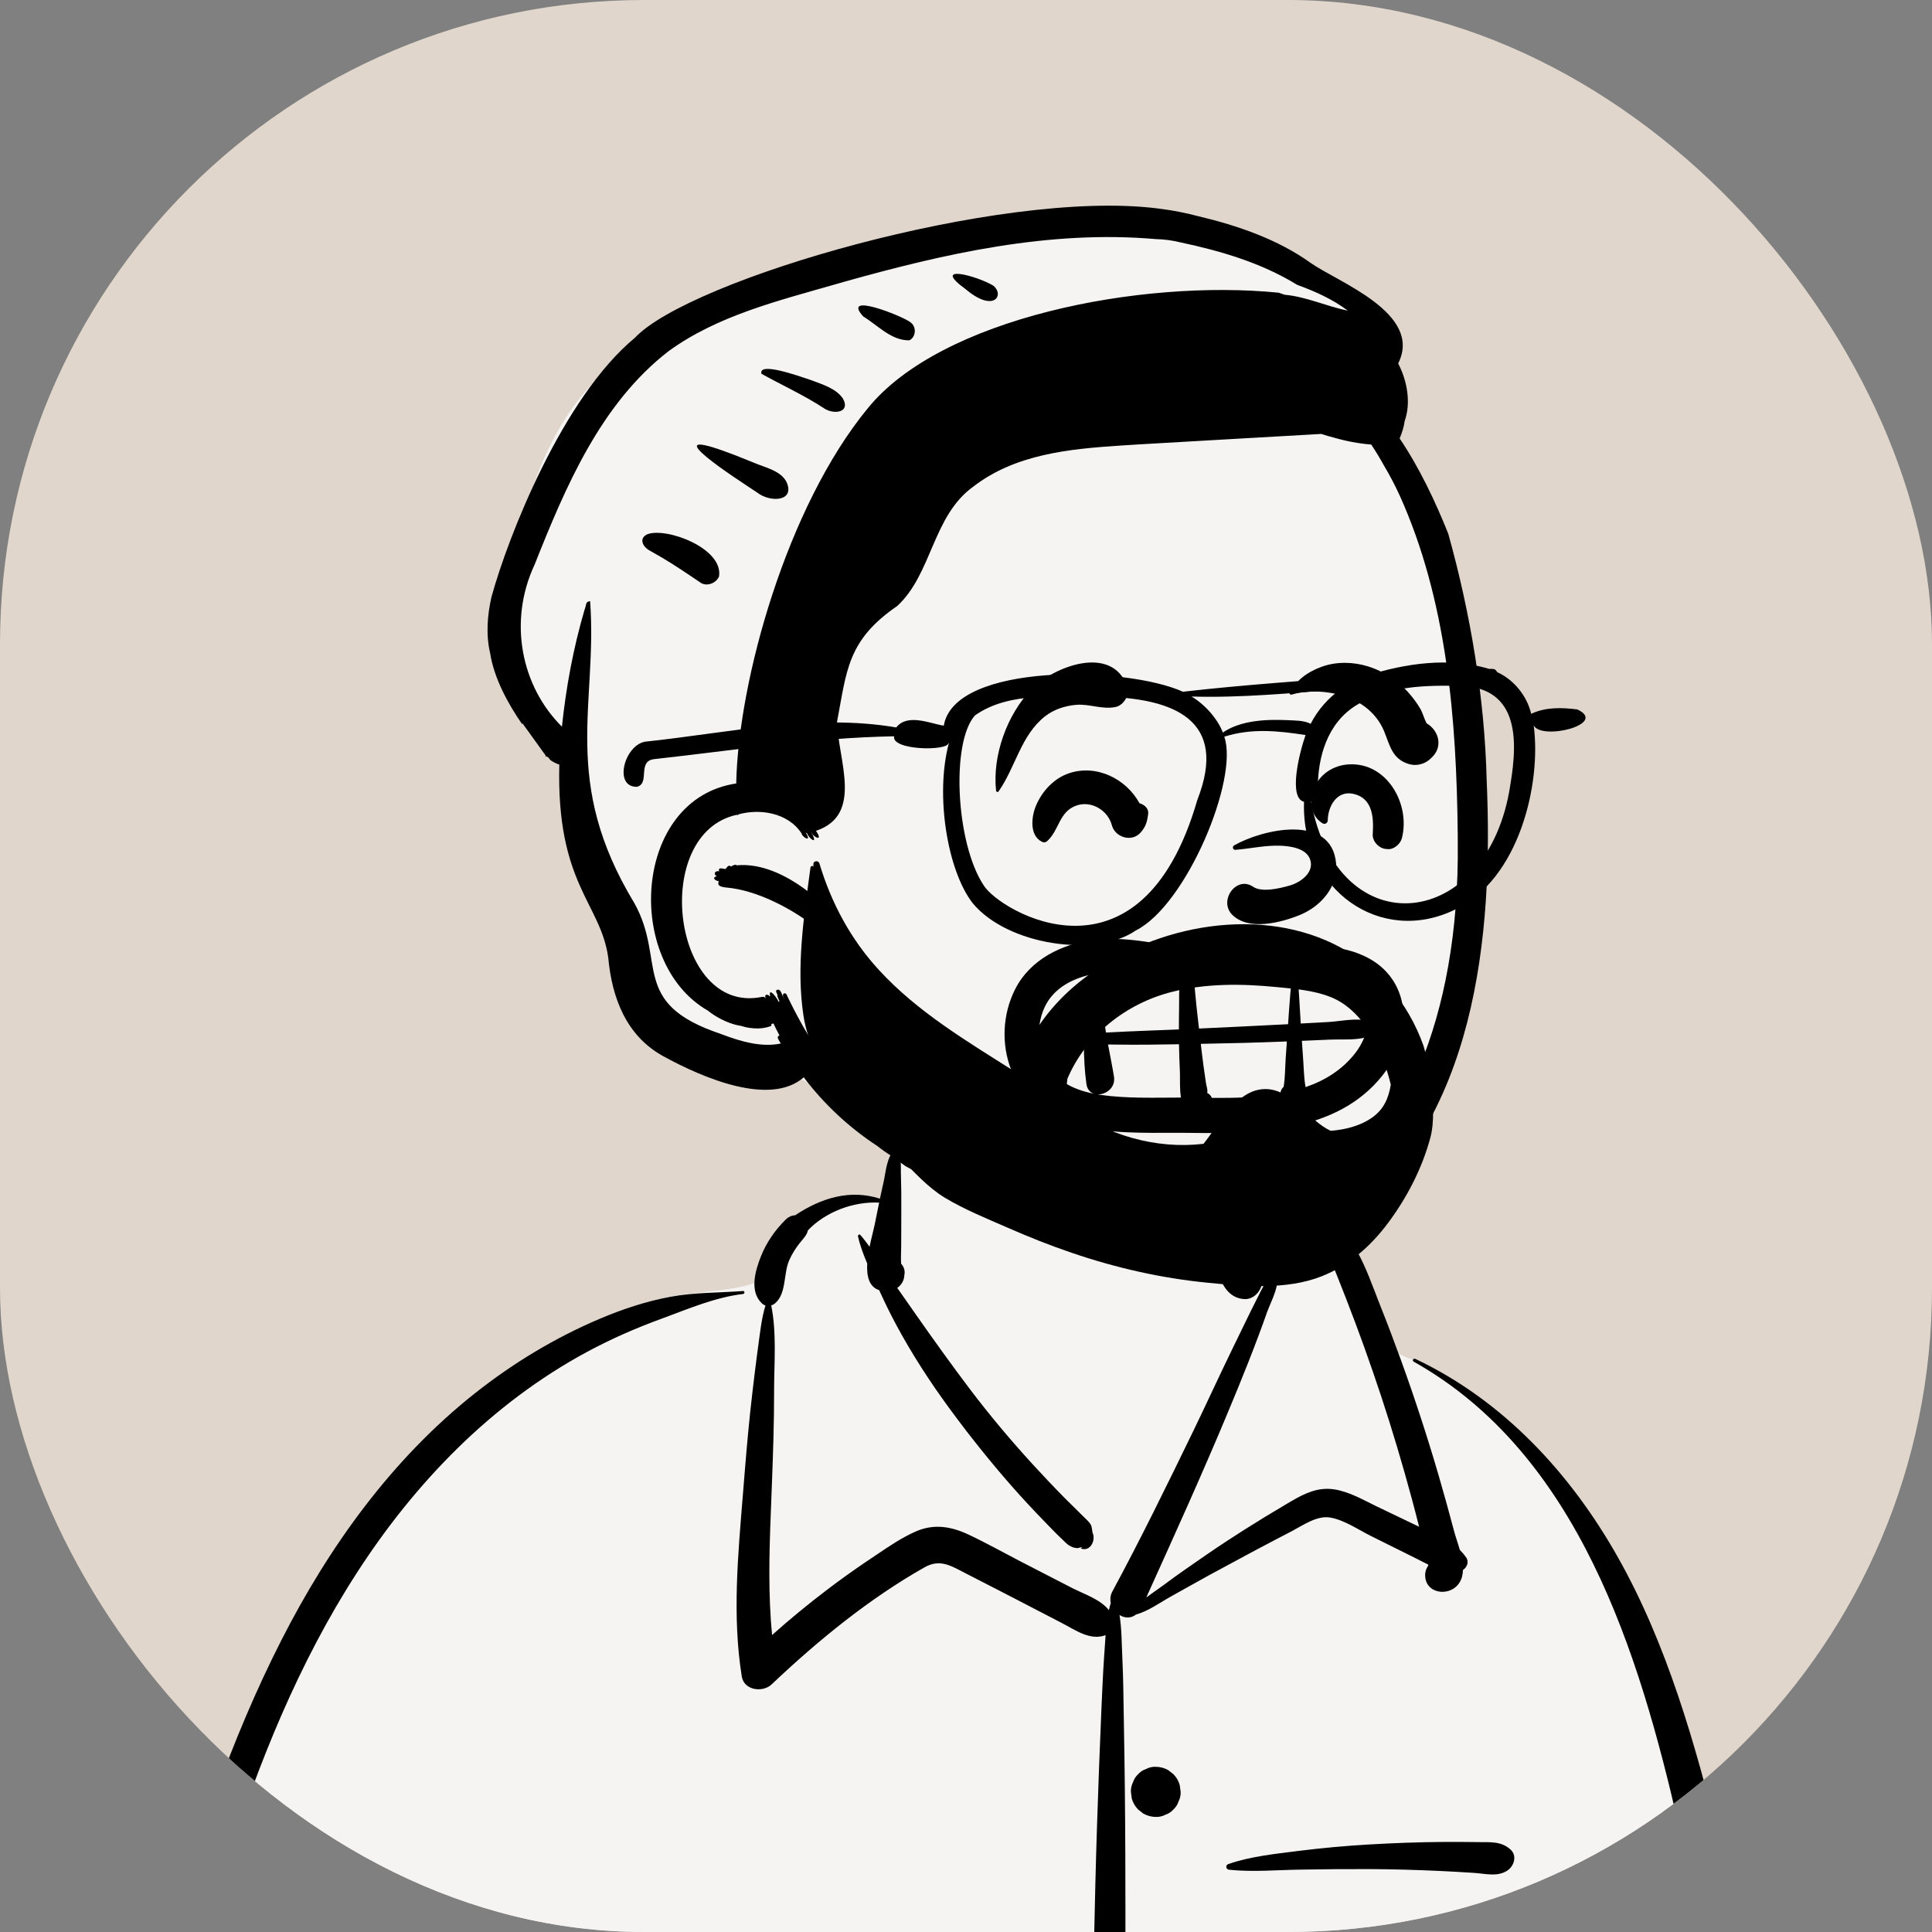 <svg width="48" height="48" viewBox="0 0 48 48" fill="none" xmlns="http://www.w3.org/2000/svg">
<rect x="0" y="0" width="48" height="48" fill="#808080" stroke="none"/>
<g clip-path="url(#clip0_2101_16469)">
<rect width="48" height="48" rx="16" fill="#E1D6CC"/>
<path fill-rule="evenodd" clip-rule="evenodd" d="M4.657 68.81C12.017 69.936 19.511 69.993 26.933 69.584C29.87 69.362 32.816 69.323 35.751 69.606C37.485 69.736 45.088 70.321 45.709 68.757C45.319 60.425 44.527 52.023 42.097 44.01C41.098 41.165 40.24 38.804 38.29 36.449C37.676 35.806 36.35 34.458 35.591 34.018C34.933 33.638 34.658 33.773 34.281 33.13C33.905 32.419 33.628 31.233 33.095 30.731C32.553 30.221 31.748 30.403 30.751 30.568C30.934 28.075 29.792 27.439 28.218 26.965C25.452 25.902 22.72 26.436 22.023 29.829C20.732 29.829 20.007 30.388 19.223 30.926C18.902 31.146 19.125 31.706 18.743 31.879C18.034 32.133 16.783 32.071 16.101 32.383C13 33.805 10.238 35.866 8.424 38.877C4.357 45.305 1.564 58.846 2.047 66.464C1.836 66.799 2.128 67.279 2.203 67.638C2.297 67.951 2.601 68.159 2.919 68.124C3.362 68.604 4.047 68.711 4.657 68.81Z" fill="#F5F4F3"/>
<path fill-rule="evenodd" clip-rule="evenodd" d="M35.123 33.83C35.077 33.804 35.117 33.739 35.163 33.761C37.345 34.792 39.02 36.602 40.198 38.693C41.418 40.858 42.114 43.317 42.713 45.719L42.735 45.806C43.374 48.376 43.917 50.973 44.407 53.576C44.902 56.212 45.3 58.865 45.62 61.529C45.779 62.845 45.92 64.165 46.03 65.487C46.085 66.147 46.135 66.808 46.18 67.47C46.197 67.734 46.214 67.999 46.229 68.263L46.239 68.462C46.248 68.642 46.27 68.823 46.225 69C46.187 69.153 46.107 69.292 46.036 69.433C45.896 69.711 45.512 69.665 45.361 69.433L45.317 69.365C45.217 69.209 45.134 69.065 45.102 68.871C45.072 68.683 45.071 68.486 45.057 68.296C45.032 67.948 45.011 67.598 44.987 67.249C44.935 66.514 44.878 65.78 44.815 65.046C44.689 63.597 44.554 62.15 44.389 60.706C44.094 58.138 43.725 55.578 43.29 53.031C42.865 50.542 42.327 48.08 41.766 45.62L41.708 45.365C40.726 41.071 39.213 36.125 35.123 33.83ZM11.873 50.647C11.889 50.604 11.958 50.594 11.969 50.647C12.116 51.313 12.131 52 12.153 52.683C12.175 53.357 12.175 54.033 12.165 54.707C12.129 57.184 12.061 59.659 12.003 62.135C11.974 63.374 11.947 64.613 11.925 65.852C11.918 66.316 11.911 66.781 11.905 67.246L11.899 67.858C11.895 68.129 11.888 68.397 11.855 68.668C11.834 68.846 11.787 69.015 11.69 69.168C11.621 69.276 11.522 69.331 11.426 69.405L11.408 69.419C11.285 69.517 11.156 69.517 11.034 69.419L10.999 69.391C10.883 69.299 10.783 69.228 10.709 69.083C10.605 68.882 10.589 68.664 10.571 68.442C10.545 68.106 10.562 67.765 10.566 67.428C10.573 66.753 10.582 66.077 10.594 65.401C10.637 62.922 10.723 60.444 10.878 57.97C10.951 56.804 11.051 55.635 11.184 54.475L11.21 54.257C11.25 53.916 11.287 53.568 11.329 53.219C10.708 52.78 10.162 52.246 9.697 51.641C9.663 51.596 9.719 51.534 9.761 51.577C10.236 52.073 10.781 52.468 11.384 52.779C11.483 52.049 11.619 51.323 11.873 50.647ZM22.242 28.554C22.25 28.547 22.263 28.544 22.272 28.554C22.405 28.711 22.378 28.95 22.382 29.149L22.383 29.167C22.392 29.457 22.394 29.747 22.393 30.037L22.39 30.962C22.39 31.089 22.38 31.221 22.386 31.349L22.389 31.399C22.459 31.471 22.492 31.576 22.468 31.68C22.464 31.815 22.394 31.927 22.292 31.998L22.511 32.31L22.729 32.622C23.18 33.266 23.636 33.904 24.11 34.53C24.595 35.169 25.111 35.783 25.651 36.374C25.916 36.662 26.184 36.947 26.459 37.225C26.571 37.338 26.685 37.449 26.798 37.56L26.911 37.672C26.977 37.739 27.061 37.805 27.105 37.89C27.131 37.94 27.137 38.064 27.146 38.084C27.23 38.269 27.088 38.563 26.851 38.471L26.862 38.464C26.905 38.434 26.877 38.433 26.779 38.463C26.717 38.463 26.659 38.448 26.605 38.42L26.589 38.411C26.512 38.372 26.444 38.296 26.382 38.235L26.366 38.221C26.224 38.087 26.089 37.944 25.953 37.804C25.669 37.512 25.391 37.213 25.122 36.907C24.586 36.295 24.078 35.659 23.596 35.002C23.105 34.334 22.65 33.631 22.258 32.9C22.109 32.622 21.972 32.339 21.842 32.053C21.587 31.971 21.528 31.698 21.546 31.391C21.452 31.171 21.367 30.946 21.317 30.716C21.31 30.684 21.351 30.655 21.375 30.682C21.456 30.775 21.531 30.875 21.604 30.976C21.648 30.761 21.703 30.563 21.729 30.436L21.842 29.879C21.206 29.845 20.509 30.108 20.071 30.569C20.047 30.689 19.955 30.775 19.866 30.887C19.764 31.015 19.675 31.159 19.608 31.31C19.461 31.643 19.544 32.135 19.258 32.379C19.229 32.405 19.195 32.422 19.161 32.433C19.297 33.103 19.235 33.842 19.232 34.522L19.232 34.581C19.233 35.342 19.207 36.104 19.178 36.864L19.149 37.617C19.11 38.62 19.085 39.624 19.182 40.622C19.624 40.228 20.081 39.851 20.554 39.493C20.864 39.257 21.181 39.03 21.504 38.811L21.767 38.634C22.081 38.422 22.403 38.203 22.747 38.051C23.197 37.852 23.625 37.921 24.06 38.125C24.493 38.328 24.913 38.564 25.337 38.784C25.769 39.008 26.201 39.23 26.634 39.452C26.92 39.6 27.34 39.733 27.55 40.004C27.564 39.944 27.579 39.884 27.597 39.825C27.577 39.734 27.585 39.635 27.635 39.542C28.341 38.235 28.994 36.897 29.643 35.561C29.971 34.885 30.283 34.201 30.612 33.525L30.932 32.867C30.985 32.757 31.039 32.648 31.093 32.538C31.174 32.374 31.258 32.212 31.339 32.049C31.373 31.98 31.417 31.911 31.45 31.841L31.466 31.806C31.467 31.805 31.544 31.559 31.485 31.583L31.479 31.585C31.449 31.603 31.424 31.564 31.444 31.539C31.529 31.434 31.647 31.527 31.695 31.625C31.828 31.893 31.584 32.315 31.491 32.572L31.485 32.586C31.194 33.416 30.865 34.23 30.527 35.041C29.88 36.596 29.185 38.128 28.491 39.662L28.483 39.688C28.631 39.574 28.789 39.471 28.924 39.37C29.265 39.115 29.616 38.873 29.967 38.632C30.61 38.189 31.27 37.776 31.942 37.379L32.076 37.3C32.412 37.103 32.744 36.943 33.142 37.002C33.512 37.057 33.856 37.257 34.19 37.42L34.224 37.436L35.257 37.931C35.146 37.487 35.027 37.046 34.902 36.607C34.659 35.749 34.392 34.899 34.101 34.057C33.83 33.27 33.537 32.491 33.228 31.718L33.134 31.487C33.008 31.169 32.882 30.822 32.521 30.724C32.16 30.626 31.747 30.771 31.417 30.564C31.387 30.545 31.39 30.495 31.427 30.486L31.63 30.435C32.012 30.339 32.46 30.242 32.822 30.336C33.215 30.437 33.54 30.77 33.731 31.115C33.943 31.5 34.093 31.93 34.254 32.34L34.279 32.404C34.464 32.868 34.641 33.335 34.811 33.804C35.151 34.743 35.461 35.693 35.741 36.651C35.876 37.113 36.004 37.578 36.127 38.043C36.163 38.177 36.221 38.339 36.269 38.508C36.324 38.562 36.376 38.622 36.424 38.691C36.505 38.805 36.447 38.938 36.347 39.006C36.343 39.123 36.317 39.232 36.256 39.326C36.016 39.693 35.382 39.598 35.408 39.105C35.412 39.03 35.441 38.958 35.485 38.897L35.484 38.887L35.479 38.869C35.369 38.816 35.258 38.757 35.142 38.699L34.058 38.16C33.745 38.004 33.397 37.762 33.048 37.703C32.722 37.647 32.379 37.891 32.1 38.039L32.082 38.048C31.406 38.397 30.735 38.758 30.067 39.121C29.741 39.298 29.419 39.483 29.094 39.663C28.822 39.813 28.529 40.029 28.224 40.113C28.093 40.215 27.938 40.202 27.814 40.124C27.871 40.479 27.867 40.844 27.885 41.207C27.908 41.692 27.912 42.178 27.92 42.664L27.923 42.846C27.943 43.92 27.954 44.995 27.958 46.069C27.973 49.895 27.931 53.721 27.921 57.547C27.916 59.469 27.878 61.392 27.829 63.314C27.808 64.128 27.764 64.941 27.716 65.754L27.69 66.197C27.635 67.133 27.602 68.079 27.43 69.002C27.408 69.122 27.206 69.125 27.186 69.002C27.027 68.013 27.019 67.002 26.988 66.002L26.982 65.802C26.945 64.727 26.928 63.654 26.932 62.579C26.945 58.752 27.044 54.927 27.125 51.101C27.165 49.179 27.193 47.256 27.256 45.334C27.287 44.373 27.323 43.412 27.365 42.45C27.384 42.021 27.402 41.593 27.431 41.164L27.444 40.981C27.452 40.861 27.459 40.742 27.468 40.625C27.084 40.767 26.732 40.505 26.386 40.326C25.988 40.119 25.59 39.912 25.191 39.706L24.792 39.5L23.993 39.09C23.634 38.905 23.357 38.721 22.973 38.938C21.592 39.719 20.322 40.758 19.171 41.848C18.951 42.057 18.485 42.001 18.429 41.65C18.19 40.153 18.335 38.635 18.457 37.133L18.502 36.576C18.556 35.91 18.616 35.245 18.695 34.581C18.73 34.285 18.765 33.989 18.804 33.692L18.834 33.471C18.883 33.12 18.915 32.771 19.018 32.434C18.986 32.424 18.954 32.406 18.926 32.379C18.614 32.081 18.765 31.564 18.907 31.209C19.047 30.859 19.262 30.553 19.53 30.29C19.589 30.233 19.671 30.196 19.754 30.194C20.405 29.76 21.119 29.543 21.862 29.78C21.883 29.679 21.904 29.579 21.927 29.479L21.95 29.379C22.007 29.13 22.029 28.72 22.242 28.554ZM28.912 67.782C29.114 67.726 29.335 67.785 29.483 67.934C29.631 68.083 29.69 68.305 29.634 68.509C29.607 68.609 29.556 68.696 29.483 68.77C29.416 68.838 29.336 68.886 29.245 68.916L29.224 68.922L29.191 68.936C29.09 68.963 28.989 68.963 28.888 68.936C28.791 68.908 28.707 68.859 28.636 68.788C28.565 68.716 28.516 68.631 28.489 68.534C28.462 68.432 28.462 68.33 28.489 68.228L28.503 68.195C28.53 68.094 28.581 68.007 28.653 67.934C28.727 67.861 28.813 67.81 28.912 67.782ZM40.905 47.508C40.938 47.469 40.992 47.519 40.971 47.559C40.657 48.181 40.306 48.797 39.962 49.403C39.989 49.571 40.017 49.737 40.048 49.9C40.182 50.591 40.347 51.27 40.454 51.968C40.839 54.478 41.039 57.014 41.211 59.547C41.383 62.088 41.405 64.63 41.431 67.176C41.433 67.397 41.265 67.653 41.039 67.695C40.936 67.714 40.858 67.71 40.755 67.695C40.52 67.66 40.373 67.389 40.363 67.176C40.296 65.753 40.205 64.332 40.1 62.911C39.914 60.392 39.8 57.867 39.65 55.345L39.597 54.464C39.54 53.509 39.488 52.554 39.471 51.597C39.46 50.964 39.493 50.33 39.473 49.697C39.454 49.113 39.395 48.478 39.523 47.904C39.527 47.882 39.561 47.877 39.571 47.898C39.704 48.179 39.788 48.486 39.853 48.799C40.196 48.362 40.545 47.925 40.905 47.508ZM18.46 32.075C18.508 32.071 18.506 32.144 18.46 32.149C17.788 32.228 17.138 32.503 16.503 32.738L16.449 32.758C15.807 32.992 15.182 33.265 14.58 33.59C13.403 34.225 12.323 35.044 11.367 35.982C7.553 39.726 5.815 45.125 4.541 50.199C3.833 53.018 3.33 55.884 3.004 58.773C2.842 60.201 2.728 61.635 2.662 63.072C2.628 63.808 2.606 64.544 2.598 65.281C2.593 65.659 2.592 66.036 2.592 66.414C2.592 66.587 2.623 66.804 2.577 66.972C2.534 67.128 2.414 67.265 2.325 67.394C2.22 67.548 2.031 67.54 1.924 67.394L1.885 67.341C1.771 67.189 1.659 67.044 1.643 66.845C1.626 66.632 1.638 66.412 1.637 66.198C1.635 65.766 1.641 65.335 1.649 64.904C1.666 64.077 1.698 63.251 1.746 62.425C1.844 60.751 2.004 59.079 2.234 57.417C2.643 54.463 3.256 51.537 4.059 48.667C4.816 45.959 5.713 43.258 6.991 40.75C8.177 38.421 9.734 36.254 11.787 34.626C12.742 33.869 13.782 33.239 14.903 32.764C15.469 32.524 16.062 32.328 16.666 32.217C17.263 32.106 17.858 32.122 18.46 32.075ZM29.028 62.995C29.135 62.994 29.254 63.018 29.345 63.077L29.468 63.172C29.501 63.215 29.534 63.258 29.566 63.301C29.643 63.402 29.653 63.564 29.637 63.684C29.633 63.763 29.61 63.838 29.566 63.907L29.473 64.028C29.384 64.101 29.309 64.154 29.201 64.189C29.144 64.208 29.09 64.212 29.035 64.209L29.017 64.207L29.028 64.209L29.009 64.207C28.991 64.205 28.974 64.203 28.956 64.201C28.944 64.199 28.932 64.198 28.919 64.197C28.908 64.196 28.896 64.195 28.885 64.196C28.747 64.21 28.609 64.131 28.511 64.04C28.423 63.959 28.344 63.786 28.356 63.664L28.361 63.613C28.371 63.526 28.378 63.492 28.415 63.406C28.45 63.322 28.499 63.247 28.566 63.184C28.695 63.064 28.852 62.996 29.028 62.995ZM28.602 56.679C28.785 56.479 29.099 56.464 29.325 56.585C29.38 56.615 29.431 56.663 29.48 56.702C29.602 56.802 29.651 56.982 29.657 57.134C29.664 57.284 29.585 57.462 29.48 57.566L29.454 57.591C29.391 57.653 29.3 57.707 29.212 57.723C29.07 57.749 28.95 57.749 28.817 57.692C28.703 57.644 28.605 57.566 28.538 57.46L28.527 57.442C28.523 57.435 28.518 57.427 28.515 57.42L28.509 57.408C28.382 57.162 28.416 56.884 28.602 56.679ZM28.697 50.331C28.779 50.305 28.861 50.301 28.944 50.319C29 50.32 29.052 50.334 29.1 50.362C29.153 50.377 29.198 50.404 29.237 50.442C29.284 50.47 29.321 50.508 29.348 50.554C29.403 50.615 29.44 50.685 29.459 50.767L29.481 50.933L29.459 51.099L29.397 51.248C29.38 51.271 29.362 51.293 29.345 51.316C29.317 51.363 29.28 51.4 29.233 51.428C29.203 51.458 29.168 51.481 29.129 51.497C28.991 51.597 28.807 51.629 28.644 51.584C28.547 51.556 28.462 51.507 28.391 51.435C28.32 51.363 28.27 51.278 28.243 51.181L28.232 51.102C28.218 50.998 28.215 50.94 28.245 50.806C28.258 50.748 28.295 50.665 28.315 50.63C28.399 50.482 28.536 50.38 28.697 50.331ZM35.853 45.763C36.09 45.761 36.327 45.762 36.563 45.765L36.741 45.767C37.038 45.772 37.292 45.741 37.526 45.949C37.696 46.099 37.621 46.352 37.46 46.466C37.216 46.638 36.91 46.551 36.63 46.532C36.334 46.512 36.038 46.496 35.742 46.482C35.169 46.456 34.596 46.44 34.022 46.437C33.45 46.435 32.876 46.44 32.304 46.45C31.722 46.459 31.115 46.514 30.536 46.453C30.456 46.445 30.439 46.34 30.517 46.312C31.063 46.122 31.677 46.06 32.249 45.987C32.839 45.913 33.429 45.859 34.022 45.825C34.632 45.79 35.243 45.767 35.853 45.763ZM28.695 43.895L28.715 43.896C28.819 43.896 28.917 43.921 29.008 43.97L29.027 43.981L29.152 44.078C29.229 44.156 29.282 44.247 29.311 44.353L29.333 44.518C29.336 44.604 29.319 44.684 29.28 44.758C29.255 44.835 29.212 44.902 29.152 44.958C29.096 45.019 29.03 45.062 28.953 45.087C28.885 45.123 28.812 45.141 28.735 45.141L28.715 45.141C28.604 45.14 28.5 45.112 28.403 45.056L28.278 44.958C28.201 44.88 28.148 44.789 28.119 44.684L28.097 44.518C28.094 44.432 28.112 44.352 28.15 44.278C28.175 44.201 28.218 44.134 28.278 44.078C28.334 44.017 28.4 43.974 28.477 43.949C28.545 43.913 28.618 43.895 28.695 43.895ZM30.527 29.272C30.661 29.078 30.902 29.25 30.867 29.407C30.877 29.845 30.899 30.271 30.998 30.701C31.043 30.897 31.103 31.094 31.194 31.274L31.233 31.35C31.352 31.587 31.444 31.809 31.284 32.068C31.209 32.19 31.072 32.282 30.925 32.276C30.27 32.247 30.181 31.33 30.141 30.818C30.1 30.29 30.227 29.71 30.527 29.272Z" fill="black"/>
<path fill-rule="evenodd" clip-rule="evenodd" d="M26.749 5.547C29.272 5.547 32.298 6.779 32.555 6.803L32.562 6.804C32.698 6.804 33.227 7.21 34.149 8.022L33.15 9.985L33.231 10.063C33.618 10.436 33.948 10.777 34.209 11.046C36.338 13.238 36.721 21.847 36.219 24.849C35.717 27.851 34.788 30.788 30.461 30.788C26.134 30.788 21.321 28.168 20.579 27.352C20.085 26.808 19.53 26.547 18.914 26.57C18.888 26.538 18.863 26.506 18.838 26.474L18.748 26.46C17.895 26.336 17.284 26.169 16.915 25.958C16.193 25.547 15.4 23.386 15.4 22.91C15.4 22.439 14.217 19.01 14.193 18.647L14.193 18.637C14.193 18.334 12.646 16.94 12.646 16.497C12.646 16.054 12.334 16.081 12.646 14.521L12.737 14.062C13.068 12.401 13.718 9.65 16.193 8.455C18.914 7.142 24.201 5.547 26.749 5.547Z" fill="#F5F4F3"/>
<path fill-rule="evenodd" clip-rule="evenodd" d="M15.773 8.393C17.13 6.943 24.833 4.699 28.73 5.175L28.847 5.19C29.158 5.23 29.464 5.29 29.767 5.371C30.744 5.601 31.754 5.95 32.562 6.532C33.236 7.007 35.364 7.785 34.737 9.03C34.969 9.473 35.056 10.022 34.899 10.459C34.879 10.61 34.833 10.749 34.774 10.893C35.271 11.631 35.664 12.466 35.982 13.261C36.539 15.259 36.885 17.34 36.936 19.379C37.104 23.253 36.682 27.881 33.333 30.387C31.309 31.975 28.139 32.028 25.865 30.059C25.735 29.906 25.129 29.49 25.331 29.418C25.391 29.482 25.453 29.544 25.517 29.605C25.514 29.599 25.513 29.592 25.514 29.584L25.455 29.53C25.343 29.426 25.198 29.275 25.363 29.305C25.37 29.313 25.378 29.321 25.386 29.329C25.421 29.35 25.448 29.369 25.468 29.385L25.479 29.393L25.475 29.39C25.38 29.288 25.323 29.184 25.465 29.25L25.484 29.259C25.547 29.326 25.612 29.39 25.677 29.453C25.676 29.445 25.677 29.438 25.681 29.43L25.62 29.371C25.561 29.312 25.57 29.312 25.599 29.264C25.472 29.086 25.708 29.192 25.725 29.262C25.872 29.226 26.002 29.506 26.097 29.54C30.266 32.768 36.316 29.904 36.218 20.907L36.217 20.731C36.188 17.854 35.948 14.898 34.767 12.293C34.652 12.043 34.523 11.799 34.382 11.562C34.284 11.385 34.18 11.213 34.068 11.045C33.754 11.019 33.444 10.961 33.139 10.872C33.034 10.845 32.931 10.816 32.827 10.781C31.312 10.864 29.832 10.955 28.313 11.04L27.839 11.07C26.552 11.154 25.222 11.287 24.184 12.088C23.165 12.818 23.161 14.257 22.289 15.058C21.046 15.908 21.036 16.675 20.797 17.928C20.815 18.872 21.465 20.244 20.272 20.642C20.473 20.931 20.193 20.792 20.171 20.69C20.168 20.691 20.166 20.692 20.164 20.692C20.344 21.027 20.08 20.816 20.057 20.708C20.043 20.704 20.029 20.694 20.015 20.68C20.195 20.974 19.903 20.768 19.92 20.714C19.571 20.174 18.853 20.09 18.346 20.233C18.34 20.252 18.318 20.254 18.303 20.244C16.15 20.714 16.706 25.205 18.913 24.771C19.007 24.751 19.005 24.797 19.023 24.801C18.973 24.667 19.116 24.721 19.115 24.75L19.123 24.749C19.13 24.749 19.128 24.748 19.133 24.75C19.083 24.474 19.361 24.874 19.339 24.89C19.347 24.885 19.357 24.882 19.366 24.881L19.356 24.855C19.31 24.731 19.314 24.782 19.314 24.712C19.28 24.624 19.277 24.663 19.285 24.606C19.407 24.511 19.443 24.799 19.483 24.82C19.414 24.722 19.469 24.642 19.535 24.695C20.032 25.748 20.674 26.738 21.503 27.518C21.594 27.59 21.686 27.661 21.781 27.727C22.134 28.037 22.676 28.236 23.006 28.511C23.006 28.515 23.004 28.521 23 28.527L23.008 28.534L23.016 28.541L23.131 28.596C23.164 28.625 23.195 28.658 23.222 28.694C23.25 28.727 23.276 28.764 23.297 28.803C23.308 28.851 23.284 28.87 23.239 28.85C23.22 28.843 23.2 28.835 23.18 28.828C23.181 28.83 23.182 28.831 23.183 28.832C23.189 28.842 23.233 28.944 23.183 28.927L23.177 28.925C23.149 28.915 23.122 28.903 23.095 28.893C23.127 28.933 23.156 28.977 23.182 29.014C23.209 29.043 23.226 29.076 23.233 29.115C23.232 29.137 23.22 29.146 23.199 29.143C23.166 29.132 23.134 29.121 23.102 29.109L23.111 29.127C23.134 29.172 23.166 29.247 23.109 29.222C23.059 29.206 23.012 29.189 22.965 29.17C22.961 29.177 22.953 29.18 22.937 29.173C22.787 29.119 22.642 29.053 22.502 28.976C22.38 28.886 22.257 28.798 22.134 28.709C22.018 28.639 21.907 28.561 21.8 28.474C21.088 28.01 20.464 27.421 19.969 26.766C19.142 27.488 17.487 26.798 16.464 26.233C15.559 25.728 15.203 24.794 15.111 23.787C14.919 22.431 13.82 21.967 13.896 18.993C13.895 18.994 13.893 18.994 13.89 18.994C13.851 18.982 13.812 18.966 13.775 18.945C13.737 18.927 13.702 18.905 13.668 18.879L13.627 18.822C13.606 18.81 13.587 18.798 13.572 18.785L13.565 18.795C13.541 18.824 13.557 18.78 13.558 18.772L13.487 18.674C13.317 18.441 13.131 18.179 12.98 17.97L12.975 17.979C12.972 17.985 12.97 17.99 12.972 17.992C12.611 17.47 12.273 16.841 12.178 16.231C12.067 15.761 12.111 15.277 12.208 14.842C12.623 13.319 13.985 9.871 15.773 8.393ZM25.551 29.463L25.528 29.442L25.548 29.467C25.558 29.48 25.569 29.492 25.586 29.504C25.585 29.5 25.585 29.496 25.586 29.491C25.574 29.483 25.562 29.473 25.551 29.463ZM28.712 5.94C26.07 5.711 23.471 6.298 20.949 7.008L20.775 7.058C19.341 7.47 17.825 7.841 16.613 8.723C14.92 10.029 14.046 12.107 13.283 14.026C12.616 15.451 12.957 17.059 13.961 18.054C14.065 17.065 14.243 16.105 14.522 15.152C14.58 15.004 14.536 14.955 14.661 14.935C14.85 17.502 13.919 19.399 15.762 22.441C16.561 23.876 15.636 24.926 17.894 25.682L17.955 25.705C18.425 25.884 18.939 26.025 19.4 25.925L19.358 25.858C19.316 25.788 19.304 25.754 19.365 25.724C19.363 25.721 19.361 25.717 19.359 25.713C19.309 25.619 19.261 25.524 19.216 25.427C19.197 25.434 19.178 25.438 19.159 25.443C19.172 25.467 19.173 25.49 19.138 25.498C19.014 25.541 18.887 25.558 18.756 25.55L18.728 25.548C18.581 25.539 18.488 25.512 18.405 25.486C18.377 25.482 18.35 25.477 18.323 25.472C18.055 25.412 17.772 25.26 17.589 25.11C15.501 23.915 15.717 19.849 18.291 19.465C18.343 16.904 19.552 12.585 21.558 10.146C23.372 7.902 28.322 6.929 31.767 7.272C31.817 7.289 31.867 7.306 31.917 7.323C32.449 7.37 32.955 7.609 33.487 7.719C33.105 7.431 32.672 7.239 32.226 7.076C31.337 6.528 30.318 6.232 29.333 6.023C29.129 5.972 28.923 5.945 28.712 5.94ZM18.173 21.521C18.311 21.445 18.295 21.519 18.327 21.497C19.322 21.416 20.396 22.293 20.952 23.025C20.908 23.071 20.789 22.935 20.768 22.913C20.765 22.916 20.762 22.918 20.759 22.92L20.774 22.942C21 23.267 20.553 22.884 20.511 22.805C20.503 22.809 20.496 22.811 20.488 22.809C20.523 22.845 20.631 22.936 20.65 23.001L20.679 23.025C20.949 23.258 20.927 23.434 20.62 23.102C20.627 23.118 20.63 23.132 20.625 23.143L20.635 23.15C20.786 23.257 20.91 23.553 20.595 23.249C20.628 23.471 20.282 23.041 20.271 23.044C19.673 22.571 18.792 22.111 18.041 22.05L18.016 22.047C17.878 22.029 17.813 21.988 17.861 21.897C17.692 21.856 17.731 21.772 17.812 21.775C17.692 21.696 17.8 21.62 17.869 21.649C17.821 21.516 18.013 21.605 18.03 21.587C18.13 21.432 18.156 21.561 18.173 21.521ZM16.087 13.272C16.565 13.096 17.977 13.624 17.864 14.323C17.796 14.484 17.575 14.576 17.419 14.485L17.216 14.348C16.862 14.109 16.543 13.9 16.163 13.691C15.956 13.588 15.867 13.369 16.087 13.272ZM18.806 12.233L18.622 12.112C17.625 11.455 16.217 10.46 18.715 11.49C18.999 11.613 19.378 11.685 19.533 11.959C19.777 12.462 19.135 12.496 18.806 12.233ZM18.918 9.286C18.838 8.981 19.833 9.339 20.123 9.434L20.167 9.45C20.448 9.556 20.771 9.654 20.94 9.899C21.137 10.238 20.738 10.308 20.49 10.155C19.983 9.821 19.426 9.569 18.918 9.286ZM21.448 7.863C20.888 7.247 22.386 7.837 22.611 8L22.617 8.005C22.785 8.124 22.751 8.38 22.593 8.455C22.146 8.464 21.816 8.088 21.448 7.863ZM23.996 7.188C23.106 6.543 24.278 6.85 24.686 7.102C24.963 7.349 24.677 7.765 23.996 7.188Z" fill="black"/>
<path fill-rule="evenodd" clip-rule="evenodd" d="M27.174 23.354C28.14 23.236 29.076 23.534 30.02 23.684C30.519 23.763 31.018 23.822 31.522 23.844C31.624 23.848 31.725 23.851 31.827 23.853C31.836 23.763 31.887 23.68 31.995 23.631C32.217 23.529 32.395 23.484 32.639 23.494C32.862 23.502 33.086 23.526 33.306 23.566C33.705 23.64 34.106 23.807 34.398 24.098C35.074 24.77 34.971 25.851 34.449 26.584C33.37 28.098 31.401 28.168 29.714 28.148L29.558 28.146C28.023 28.124 25.826 28.355 25.128 26.595C24.871 25.947 24.907 25.197 25.221 24.576C25.596 23.836 26.384 23.45 27.174 23.354ZM31.972 25.875L31.958 25.875C31.25 25.903 30.542 25.922 29.833 25.934C29.855 26.118 29.876 26.301 29.901 26.484C29.92 26.628 29.941 26.772 29.963 26.915C29.972 26.976 30.006 27.07 29.996 27.131L29.993 27.154C30.029 27.171 30.062 27.198 30.087 27.236C30.095 27.25 30.101 27.263 30.108 27.277C30.657 27.281 31.249 27.27 31.81 27.17L31.811 27.157C31.821 27.085 31.851 27.037 31.891 27.003C31.93 26.773 31.927 26.528 31.942 26.3C31.951 26.158 31.962 26.016 31.972 25.875ZM29.292 25.944C28.782 25.953 28.271 25.96 27.761 25.953L27.529 25.95C27.578 26.214 27.632 26.478 27.676 26.744C27.722 27.021 27.48 27.197 27.27 27.19C27.294 27.194 27.317 27.198 27.34 27.202C27.996 27.295 28.676 27.27 29.341 27.269C29.306 27.059 29.32 26.822 29.315 26.646L29.314 26.619C29.303 26.394 29.296 26.169 29.292 25.944ZM25.826 25.896C25.843 26.033 25.878 26.168 25.929 26.293C26.147 26.822 26.647 27.069 27.175 27.173C27.083 27.141 27.011 27.065 26.992 26.933C26.946 26.607 26.93 26.275 26.929 25.944C26.561 25.94 26.19 25.933 25.826 25.896ZM33.892 25.783C33.63 25.845 33.325 25.817 33.068 25.828C32.827 25.839 32.586 25.849 32.345 25.859C32.356 26.024 32.367 26.19 32.379 26.356C32.395 26.57 32.396 26.796 32.437 27.009C32.922 26.843 33.357 26.575 33.683 26.148C33.764 26.041 33.837 25.916 33.892 25.783ZM27.064 24.222C26.627 24.326 26.214 24.546 25.992 24.948C25.86 25.187 25.802 25.47 25.814 25.749C26.182 25.706 26.558 25.689 26.931 25.676C26.932 25.608 26.934 25.54 26.936 25.473L26.942 25.3C26.952 24.97 26.957 24.555 27.064 24.222ZM29.323 24.262L29.131 24.241C28.597 24.179 28.064 24.115 27.53 24.152C27.453 24.157 27.374 24.166 27.296 24.177C27.39 24.52 27.382 24.923 27.421 25.262C27.437 25.393 27.456 25.524 27.477 25.653L27.57 25.649C28.142 25.618 28.716 25.599 29.289 25.576C29.289 25.467 29.289 25.359 29.291 25.25L29.293 25.142C29.3 24.865 29.282 24.552 29.323 24.262ZM32.003 24.218C31.444 24.309 30.866 24.328 30.317 24.329C30.098 24.329 29.879 24.316 29.66 24.296C29.674 24.414 29.681 24.533 29.692 24.648C29.713 24.883 29.738 25.116 29.765 25.35L29.789 25.554C30.494 25.522 31.198 25.487 31.902 25.451L32.002 25.446L32.029 25.053C32.048 24.791 32.069 24.529 32.099 24.269L32.077 24.261C32.051 24.25 32.026 24.235 32.003 24.218ZM32.245 24.316C32.276 24.686 32.293 25.058 32.316 25.429L32.78 25.404C32.858 25.4 32.935 25.395 33.012 25.391C33.313 25.373 33.7 25.282 33.997 25.367C34.02 25.095 33.943 24.829 33.699 24.646C33.27 24.325 32.725 24.439 32.245 24.316ZM30.659 21.005C31.351 20.606 33.085 20.199 33.195 21.452C33.246 22.029 32.82 22.507 32.323 22.72L32.304 22.728C31.838 22.921 31.012 23.139 30.608 22.72C30.273 22.372 30.718 21.747 31.135 22.032C31.35 22.179 31.801 22.071 32.04 22.001L32.055 21.997C32.313 21.921 32.658 21.676 32.551 21.356C32.456 21.072 32.054 21.02 31.802 21.011C31.427 20.998 31.061 21.086 30.689 21.114C30.63 21.119 30.611 21.033 30.659 21.005ZM33.523 18.99C34.462 18.945 35.045 19.978 34.83 20.823C34.792 20.969 34.63 21.112 34.474 21.096L34.434 21.092C34.414 21.09 34.394 21.088 34.376 21.083C34.227 21.041 34.094 20.886 34.105 20.724L34.108 20.677C34.13 20.278 34.087 19.818 33.615 19.721C33.216 19.639 32.992 20.026 32.988 20.383C32.987 20.447 32.916 20.491 32.861 20.457C32.572 20.279 32.522 19.927 32.632 19.624C32.772 19.239 33.122 19.009 33.523 18.99ZM26.56 19.211C27.242 18.982 27.979 19.348 28.31 19.956C28.426 19.99 28.542 20.08 28.526 20.218C28.502 20.417 28.467 20.542 28.331 20.692C28.117 20.927 27.717 20.807 27.628 20.517L27.625 20.504C27.524 20.13 27.114 19.883 26.742 20.014C26.306 20.167 26.319 20.63 26.013 20.9C25.977 20.932 25.934 20.937 25.891 20.916C25.567 20.758 25.625 20.283 25.741 20.011C25.893 19.654 26.187 19.336 26.56 19.211ZM25.63 17.122C26.183 16.553 27.626 16.003 28.004 17.053C28.076 17.253 27.923 17.523 27.716 17.565C27.378 17.633 27.077 17.485 26.741 17.511C26.469 17.533 26.185 17.624 25.967 17.794C25.364 18.265 25.231 19.061 24.811 19.66C24.791 19.689 24.751 19.677 24.747 19.642C24.652 18.77 25.023 17.745 25.63 17.122ZM32.846 16.562C33.213 16.432 33.629 16.443 33.998 16.559C34.37 16.676 34.712 16.897 34.975 17.187C35.094 17.319 35.204 17.464 35.293 17.618C35.34 17.7 35.389 17.869 35.443 17.97C35.732 18.138 35.856 18.522 35.597 18.794L35.585 18.806L35.55 18.841C35.411 18.98 35.201 19.04 35.011 18.985C34.586 18.861 34.534 18.523 34.387 18.165C34.29 17.929 34.123 17.719 33.921 17.566C33.444 17.202 32.661 17.087 32.087 17.258C32.056 17.267 32.02 17.228 32.042 17.199C32.151 17.057 32.214 16.941 32.359 16.826C32.507 16.709 32.669 16.625 32.846 16.562Z" fill="black"/>
<path fill-rule="evenodd" clip-rule="evenodd" d="M26.52 26.8C26.976 25.723 27.971 24.932 29.117 24.643C29.959 24.431 30.843 24.438 31.701 24.522C32.15 24.566 32.632 24.601 33.056 24.77C33.418 24.913 33.713 25.185 33.934 25.504C34.198 25.881 34.378 26.314 34.504 26.757C34.522 26.82 34.538 26.883 34.554 26.947C34.499 27.281 34.383 27.566 34.075 27.776C33.776 27.981 33.417 28.065 33.061 28.095C33.026 28.078 32.992 28.061 32.961 28.043C32.405 27.722 32.014 26.965 31.312 27.067C30.685 27.159 30.273 27.953 29.901 28.418C28.705 28.558 27.51 28.197 26.538 27.508C26.488 27.272 26.485 27.035 26.52 26.8ZM35.367 25.983C35.271 25.713 35.151 25.451 35.008 25.204C34.536 24.388 33.811 23.738 32.951 23.367C30.916 22.489 28.283 23.108 26.639 24.547C26.078 25.04 25.51 25.763 25.338 26.541C25.287 26.551 25.239 26.578 25.199 26.615C24.012 25.862 22.789 25.138 21.832 24.094C21.137 23.336 20.654 22.438 20.358 21.452C20.334 21.37 20.204 21.382 20.208 21.472C20.209 21.493 20.21 21.514 20.211 21.535C20.199 21.497 20.14 21.516 20.136 21.554C19.976 22.752 19.777 24.022 19.961 25.227C20.07 25.945 20.395 26.472 20.828 27.04C21.292 27.649 21.817 28.215 22.355 28.758C22.696 29.103 23.052 29.501 23.469 29.754C23.955 30.047 24.506 30.271 25.024 30.497C25.551 30.729 26.086 30.942 26.631 31.127C27.721 31.499 28.848 31.756 29.994 31.868C30.911 31.958 31.96 32.056 32.839 31.708C33.513 31.442 34.057 30.96 34.489 30.38C34.959 29.749 35.33 29.03 35.535 28.272C35.749 27.484 35.412 26.11 35.367 25.983Z" fill="black"/>
<path fill-rule="evenodd" clip-rule="evenodd" d="M37.526 19.484C36.989 23.143 33.239 23.548 32.573 19.915C32.68 19.868 32.757 19.775 32.741 19.595C32.737 18.803 32.981 17.966 33.69 17.526C34.423 17.071 35.281 17.026 36.129 17.038C37.747 16.999 37.713 18.361 37.526 19.484ZM31.986 17.892C31.479 17.87 30.836 17.888 30.381 18.2C30.256 17.861 29.931 17.498 29.603 17.305C30.823 17.341 32.079 17.22 33.309 17.126C33.015 17.328 32.741 17.632 32.563 17.983C32.398 17.894 32.161 17.902 31.986 17.892ZM29.748 19.872C28.34 24.754 24.825 22.626 24.442 22C23.75 20.965 23.62 18.448 24.222 17.775C25.084 17.166 26.304 17.323 27.323 17.308C29.193 17.333 30.521 17.897 29.748 19.872ZM39.189 17.626C38.806 17.576 38.398 17.565 38.042 17.735C37.932 17.266 37.588 16.874 37.2 16.701C37.153 16.642 37.16 16.61 37 16.619C36.014 16.321 34.911 16.479 33.964 16.785C32.468 16.912 30.899 17.012 29.39 17.186C27.977 16.547 23.713 16.453 23.448 18.029C23.114 17.979 22.547 17.715 22.267 18.073C20.212 17.722 18.089 18.21 16.025 18.427C15.506 18.523 15.238 19.562 15.828 19.548C16.159 19.457 15.818 18.901 16.264 18.859C18.255 18.64 20.203 18.329 22.214 18.293C22.144 18.643 23.544 18.666 23.565 18.461C23.568 18.463 23.571 18.464 23.574 18.465C23.228 19.764 23.541 21.634 24.166 22.439C25.042 23.494 27.242 23.797 28.217 23.118C29.475 22.492 30.784 19.348 30.417 18.303C31.084 18.09 31.744 18.154 32.436 18.262C32.278 18.713 32.004 19.824 32.398 19.92C32.325 22.125 34.317 23.501 36.154 22.596C37.743 21.845 38.299 19.466 38.104 18.022C38.302 18.407 39.963 17.988 39.189 17.626Z" fill="black"/>
</g>
<defs>
<clipPath id="clip0_2101_16469">
<rect width="48" height="48" rx="16" fill="white"/>
</clipPath>
</defs>
</svg>

